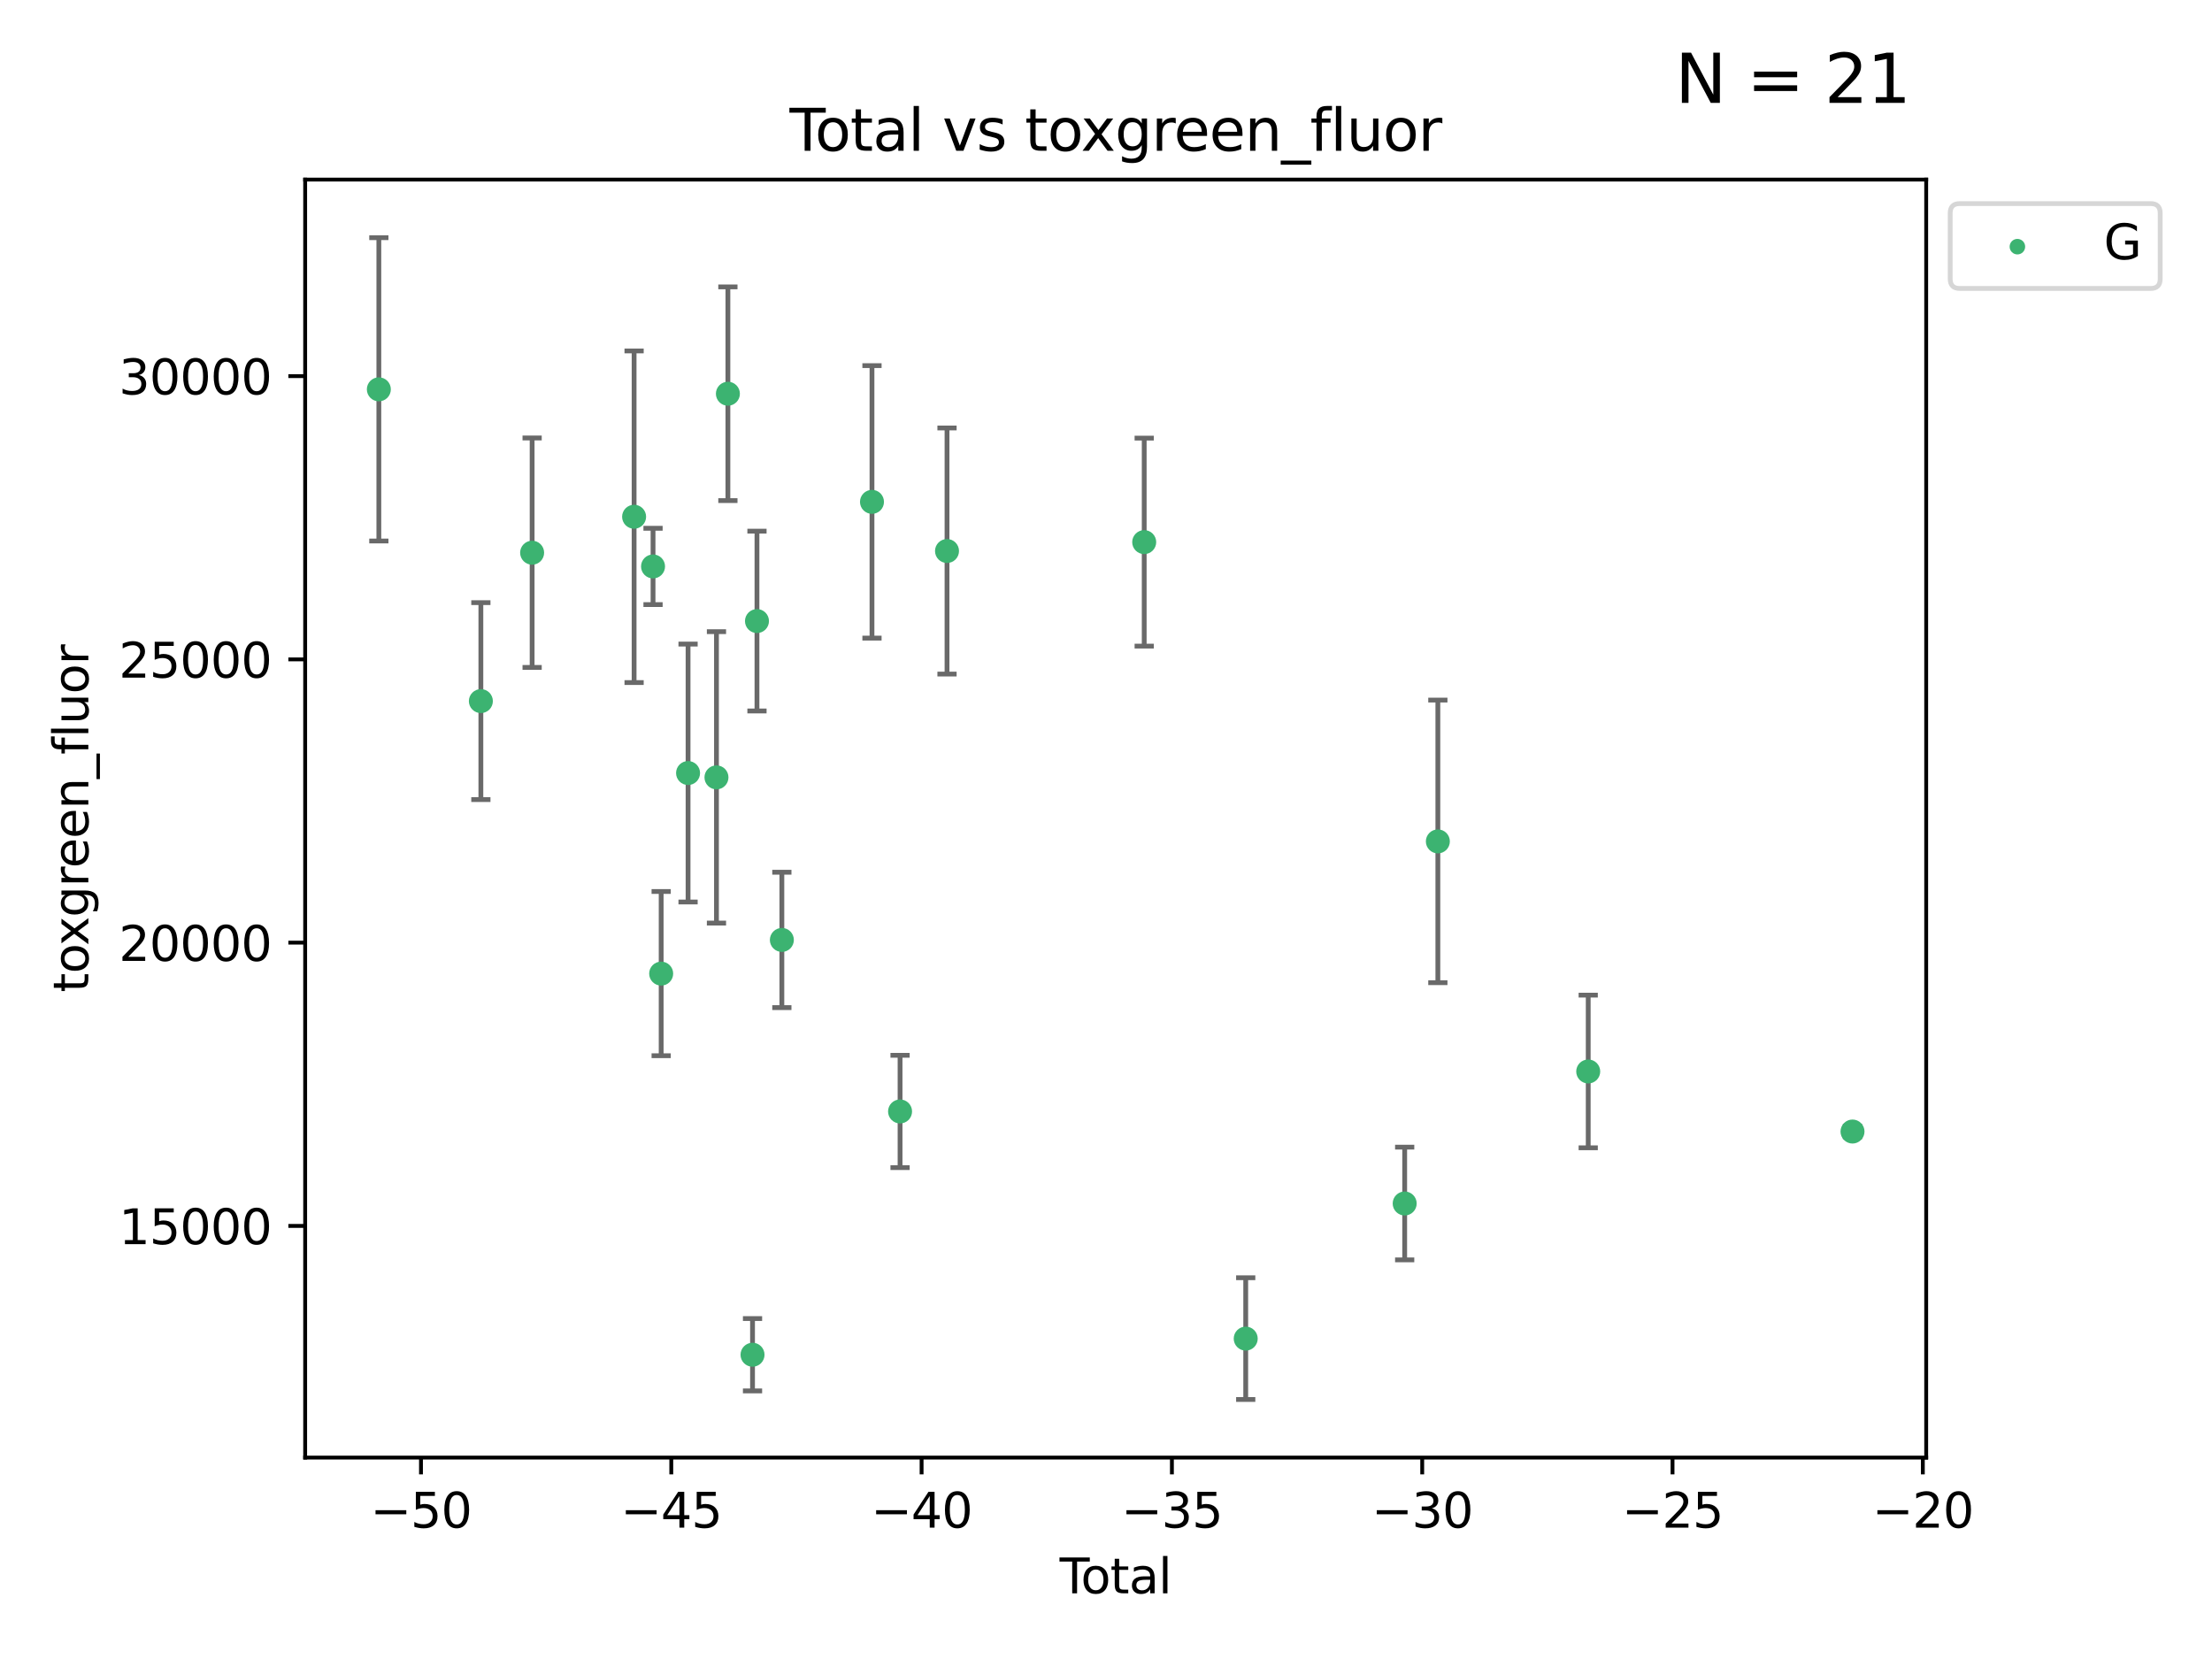 <?xml version="1.0" encoding="utf-8" standalone="no"?>
<!DOCTYPE svg PUBLIC "-//W3C//DTD SVG 1.1//EN"
  "http://www.w3.org/Graphics/SVG/1.1/DTD/svg11.dtd">
<svg xmlns:xlink="http://www.w3.org/1999/xlink" width="460.8pt" height="345.6pt" viewBox="0 0 460.8 345.6" xmlns="http://www.w3.org/2000/svg" version="1.1">
 <defs>
  <style type="text/css">*{stroke-linejoin: round; stroke-linecap: butt}</style>
 </defs>
 <g id="figure_1">
  <g id="patch_1">
   <path d="M 0 345.6 
L 460.8 345.6 
L 460.8 0 
L 0 0 
z
" style="fill: #ffffff"/>
  </g>
  <g id="axes_1">
   <g id="patch_2">
    <path d="M 63.571 303.64 
L 401.26 303.64 
L 401.26 37.411 
L 63.571 37.411 
z
" style="fill: #ffffff"/>
   </g>
   <g id="PathCollection_1">
    <defs>
     <path id="m9f4f4447c6" d="M 0 1.118 
C 0.297 1.118 0.581 1 0.791 0.791 
C 1 0.581 1.118 0.297 1.118 0 
C 1.118 -0.297 1 -0.581 0.791 -0.791 
C 0.581 -1 0.297 -1.118 0 -1.118 
C -0.297 -1.118 -0.581 -1 -0.791 -0.791 
C -1 -0.581 -1.118 -0.297 -1.118 0 
C -1.118 0.297 -1 0.581 -0.791 0.791 
C -0.581 1 -0.297 1.118 0 1.118 
z
" style="stroke: #3cb371"/>
    </defs>
    <g clip-path="url(#pcb852056dd)">
     <use xlink:href="#m9f4f4447c6" x="78.921" y="81.106" style="fill: #3cb371; stroke: #3cb371"/>
     <use xlink:href="#m9f4f4447c6" x="100.174" y="146.052" style="fill: #3cb371; stroke: #3cb371"/>
     <use xlink:href="#m9f4f4447c6" x="110.851" y="115.14" style="fill: #3cb371; stroke: #3cb371"/>
     <use xlink:href="#m9f4f4447c6" x="132.095" y="107.648" style="fill: #3cb371; stroke: #3cb371"/>
     <use xlink:href="#m9f4f4447c6" x="136.04" y="117.999" style="fill: #3cb371; stroke: #3cb371"/>
     <use xlink:href="#m9f4f4447c6" x="137.734" y="202.82" style="fill: #3cb371; stroke: #3cb371"/>
     <use xlink:href="#m9f4f4447c6" x="143.336" y="161.038" style="fill: #3cb371; stroke: #3cb371"/>
     <use xlink:href="#m9f4f4447c6" x="149.253" y="161.942" style="fill: #3cb371; stroke: #3cb371"/>
     <use xlink:href="#m9f4f4447c6" x="151.634" y="82.021" style="fill: #3cb371; stroke: #3cb371"/>
     <use xlink:href="#m9f4f4447c6" x="156.765" y="282.217" style="fill: #3cb371; stroke: #3cb371"/>
     <use xlink:href="#m9f4f4447c6" x="157.691" y="129.38" style="fill: #3cb371; stroke: #3cb371"/>
     <use xlink:href="#m9f4f4447c6" x="162.876" y="195.804" style="fill: #3cb371; stroke: #3cb371"/>
     <use xlink:href="#m9f4f4447c6" x="181.65" y="104.546" style="fill: #3cb371; stroke: #3cb371"/>
     <use xlink:href="#m9f4f4447c6" x="187.499" y="231.536" style="fill: #3cb371; stroke: #3cb371"/>
     <use xlink:href="#m9f4f4447c6" x="197.28" y="114.785" style="fill: #3cb371; stroke: #3cb371"/>
     <use xlink:href="#m9f4f4447c6" x="238.359" y="112.932" style="fill: #3cb371; stroke: #3cb371"/>
     <use xlink:href="#m9f4f4447c6" x="259.506" y="278.858" style="fill: #3cb371; stroke: #3cb371"/>
     <use xlink:href="#m9f4f4447c6" x="292.621" y="250.709" style="fill: #3cb371; stroke: #3cb371"/>
     <use xlink:href="#m9f4f4447c6" x="299.532" y="175.279" style="fill: #3cb371; stroke: #3cb371"/>
     <use xlink:href="#m9f4f4447c6" x="330.855" y="223.207" style="fill: #3cb371; stroke: #3cb371"/>
     <use xlink:href="#m9f4f4447c6" x="385.911" y="235.72" style="fill: #3cb371; stroke: #3cb371"/>
    </g>
   </g>
   <g id="matplotlib.axis_1">
    <g id="xtick_1">
     <g id="line2d_1">
      <defs>
       <path id="mb0f392971f" d="M 0 0 
L 0 3.5 
" style="stroke: #000000; stroke-width: 0.8"/>
      </defs>
      <g>
       <use xlink:href="#mb0f392971f" x="87.698" y="303.64" style="stroke: #000000; stroke-width: 0.8"/>
      </g>
     </g>
     <g id="text_1">
      <!-- −50 -->
      <g transform="translate(77.145 318.238)scale(0.1 -0.1)">
       <defs>
        <path id="DejaVuSans-2212" d="M 678 2272 
L 4684 2272 
L 4684 1741 
L 678 1741 
L 678 2272 
z
" transform="scale(0.016)"/>
        <path id="DejaVuSans-35" d="M 691 4666 
L 3169 4666 
L 3169 4134 
L 1269 4134 
L 1269 2991 
Q 1406 3038 1543 3061 
Q 1681 3084 1819 3084 
Q 2600 3084 3056 2656 
Q 3513 2228 3513 1497 
Q 3513 744 3044 326 
Q 2575 -91 1722 -91 
Q 1428 -91 1123 -41 
Q 819 9 494 109 
L 494 744 
Q 775 591 1075 516 
Q 1375 441 1709 441 
Q 2250 441 2565 725 
Q 2881 1009 2881 1497 
Q 2881 1984 2565 2268 
Q 2250 2553 1709 2553 
Q 1456 2553 1204 2497 
Q 953 2441 691 2322 
L 691 4666 
z
" transform="scale(0.016)"/>
        <path id="DejaVuSans-30" d="M 2034 4250 
Q 1547 4250 1301 3770 
Q 1056 3291 1056 2328 
Q 1056 1369 1301 889 
Q 1547 409 2034 409 
Q 2525 409 2770 889 
Q 3016 1369 3016 2328 
Q 3016 3291 2770 3770 
Q 2525 4250 2034 4250 
z
M 2034 4750 
Q 2819 4750 3233 4129 
Q 3647 3509 3647 2328 
Q 3647 1150 3233 529 
Q 2819 -91 2034 -91 
Q 1250 -91 836 529 
Q 422 1150 422 2328 
Q 422 3509 836 4129 
Q 1250 4750 2034 4750 
z
" transform="scale(0.016)"/>
       </defs>
       <use xlink:href="#DejaVuSans-2212"/>
       <use xlink:href="#DejaVuSans-35" x="83.789"/>
       <use xlink:href="#DejaVuSans-30" x="147.412"/>
      </g>
     </g>
    </g>
    <g id="xtick_2">
     <g id="line2d_2">
      <g>
       <use xlink:href="#mb0f392971f" x="139.841" y="303.64" style="stroke: #000000; stroke-width: 0.8"/>
      </g>
     </g>
     <g id="text_2">
      <!-- −45 -->
      <g transform="translate(129.289 318.238)scale(0.1 -0.1)">
       <defs>
        <path id="DejaVuSans-34" d="M 2419 4116 
L 825 1625 
L 2419 1625 
L 2419 4116 
z
M 2253 4666 
L 3047 4666 
L 3047 1625 
L 3713 1625 
L 3713 1100 
L 3047 1100 
L 3047 0 
L 2419 0 
L 2419 1100 
L 313 1100 
L 313 1709 
L 2253 4666 
z
" transform="scale(0.016)"/>
       </defs>
       <use xlink:href="#DejaVuSans-2212"/>
       <use xlink:href="#DejaVuSans-34" x="83.789"/>
       <use xlink:href="#DejaVuSans-35" x="147.412"/>
      </g>
     </g>
    </g>
    <g id="xtick_3">
     <g id="line2d_3">
      <g>
       <use xlink:href="#mb0f392971f" x="191.985" y="303.64" style="stroke: #000000; stroke-width: 0.8"/>
      </g>
     </g>
     <g id="text_3">
      <!-- −40 -->
      <g transform="translate(181.433 318.238)scale(0.1 -0.1)">
       <use xlink:href="#DejaVuSans-2212"/>
       <use xlink:href="#DejaVuSans-34" x="83.789"/>
       <use xlink:href="#DejaVuSans-30" x="147.412"/>
      </g>
     </g>
    </g>
    <g id="xtick_4">
     <g id="line2d_4">
      <g>
       <use xlink:href="#mb0f392971f" x="244.129" y="303.64" style="stroke: #000000; stroke-width: 0.8"/>
      </g>
     </g>
     <g id="text_4">
      <!-- −35 -->
      <g transform="translate(233.577 318.238)scale(0.1 -0.1)">
       <defs>
        <path id="DejaVuSans-33" d="M 2597 2516 
Q 3050 2419 3304 2112 
Q 3559 1806 3559 1356 
Q 3559 666 3084 287 
Q 2609 -91 1734 -91 
Q 1441 -91 1130 -33 
Q 819 25 488 141 
L 488 750 
Q 750 597 1062 519 
Q 1375 441 1716 441 
Q 2309 441 2620 675 
Q 2931 909 2931 1356 
Q 2931 1769 2642 2001 
Q 2353 2234 1838 2234 
L 1294 2234 
L 1294 2753 
L 1863 2753 
Q 2328 2753 2575 2939 
Q 2822 3125 2822 3475 
Q 2822 3834 2567 4026 
Q 2313 4219 1838 4219 
Q 1578 4219 1281 4162 
Q 984 4106 628 3988 
L 628 4550 
Q 988 4650 1302 4700 
Q 1616 4750 1894 4750 
Q 2613 4750 3031 4423 
Q 3450 4097 3450 3541 
Q 3450 3153 3228 2886 
Q 3006 2619 2597 2516 
z
" transform="scale(0.016)"/>
       </defs>
       <use xlink:href="#DejaVuSans-2212"/>
       <use xlink:href="#DejaVuSans-33" x="83.789"/>
       <use xlink:href="#DejaVuSans-35" x="147.412"/>
      </g>
     </g>
    </g>
    <g id="xtick_5">
     <g id="line2d_5">
      <g>
       <use xlink:href="#mb0f392971f" x="296.273" y="303.64" style="stroke: #000000; stroke-width: 0.8"/>
      </g>
     </g>
     <g id="text_5">
      <!-- −30 -->
      <g transform="translate(285.721 318.238)scale(0.1 -0.1)">
       <use xlink:href="#DejaVuSans-2212"/>
       <use xlink:href="#DejaVuSans-33" x="83.789"/>
       <use xlink:href="#DejaVuSans-30" x="147.412"/>
      </g>
     </g>
    </g>
    <g id="xtick_6">
     <g id="line2d_6">
      <g>
       <use xlink:href="#mb0f392971f" x="348.417" y="303.64" style="stroke: #000000; stroke-width: 0.8"/>
      </g>
     </g>
     <g id="text_6">
      <!-- −25 -->
      <g transform="translate(337.865 318.238)scale(0.1 -0.1)">
       <defs>
        <path id="DejaVuSans-32" d="M 1228 531 
L 3431 531 
L 3431 0 
L 469 0 
L 469 531 
Q 828 903 1448 1529 
Q 2069 2156 2228 2338 
Q 2531 2678 2651 2914 
Q 2772 3150 2772 3378 
Q 2772 3750 2511 3984 
Q 2250 4219 1831 4219 
Q 1534 4219 1204 4116 
Q 875 4013 500 3803 
L 500 4441 
Q 881 4594 1212 4672 
Q 1544 4750 1819 4750 
Q 2544 4750 2975 4387 
Q 3406 4025 3406 3419 
Q 3406 3131 3298 2873 
Q 3191 2616 2906 2266 
Q 2828 2175 2409 1742 
Q 1991 1309 1228 531 
z
" transform="scale(0.016)"/>
       </defs>
       <use xlink:href="#DejaVuSans-2212"/>
       <use xlink:href="#DejaVuSans-32" x="83.789"/>
       <use xlink:href="#DejaVuSans-35" x="147.412"/>
      </g>
     </g>
    </g>
    <g id="xtick_7">
     <g id="line2d_7">
      <g>
       <use xlink:href="#mb0f392971f" x="400.561" y="303.64" style="stroke: #000000; stroke-width: 0.8"/>
      </g>
     </g>
     <g id="text_7">
      <!-- −20 -->
      <g transform="translate(390.009 318.238)scale(0.1 -0.1)">
       <use xlink:href="#DejaVuSans-2212"/>
       <use xlink:href="#DejaVuSans-32" x="83.789"/>
       <use xlink:href="#DejaVuSans-30" x="147.412"/>
      </g>
     </g>
    </g>
    <g id="text_8">
     <!-- Total -->
     <g transform="translate(220.739 331.917)scale(0.1 -0.1)">
      <defs>
       <path id="DejaVuSans-54" d="M -19 4666 
L 3928 4666 
L 3928 4134 
L 2272 4134 
L 2272 0 
L 1638 0 
L 1638 4134 
L -19 4134 
L -19 4666 
z
" transform="scale(0.016)"/>
       <path id="DejaVuSans-6f" d="M 1959 3097 
Q 1497 3097 1228 2736 
Q 959 2375 959 1747 
Q 959 1119 1226 758 
Q 1494 397 1959 397 
Q 2419 397 2687 759 
Q 2956 1122 2956 1747 
Q 2956 2369 2687 2733 
Q 2419 3097 1959 3097 
z
M 1959 3584 
Q 2709 3584 3137 3096 
Q 3566 2609 3566 1747 
Q 3566 888 3137 398 
Q 2709 -91 1959 -91 
Q 1206 -91 779 398 
Q 353 888 353 1747 
Q 353 2609 779 3096 
Q 1206 3584 1959 3584 
z
" transform="scale(0.016)"/>
       <path id="DejaVuSans-74" d="M 1172 4494 
L 1172 3500 
L 2356 3500 
L 2356 3053 
L 1172 3053 
L 1172 1153 
Q 1172 725 1289 603 
Q 1406 481 1766 481 
L 2356 481 
L 2356 0 
L 1766 0 
Q 1100 0 847 248 
Q 594 497 594 1153 
L 594 3053 
L 172 3053 
L 172 3500 
L 594 3500 
L 594 4494 
L 1172 4494 
z
" transform="scale(0.016)"/>
       <path id="DejaVuSans-61" d="M 2194 1759 
Q 1497 1759 1228 1600 
Q 959 1441 959 1056 
Q 959 750 1161 570 
Q 1363 391 1709 391 
Q 2188 391 2477 730 
Q 2766 1069 2766 1631 
L 2766 1759 
L 2194 1759 
z
M 3341 1997 
L 3341 0 
L 2766 0 
L 2766 531 
Q 2569 213 2275 61 
Q 1981 -91 1556 -91 
Q 1019 -91 701 211 
Q 384 513 384 1019 
Q 384 1609 779 1909 
Q 1175 2209 1959 2209 
L 2766 2209 
L 2766 2266 
Q 2766 2663 2505 2880 
Q 2244 3097 1772 3097 
Q 1472 3097 1187 3025 
Q 903 2953 641 2809 
L 641 3341 
Q 956 3463 1253 3523 
Q 1550 3584 1831 3584 
Q 2591 3584 2966 3190 
Q 3341 2797 3341 1997 
z
" transform="scale(0.016)"/>
       <path id="DejaVuSans-6c" d="M 603 4863 
L 1178 4863 
L 1178 0 
L 603 0 
L 603 4863 
z
" transform="scale(0.016)"/>
      </defs>
      <use xlink:href="#DejaVuSans-54"/>
      <use xlink:href="#DejaVuSans-6f" x="44.084"/>
      <use xlink:href="#DejaVuSans-74" x="105.266"/>
      <use xlink:href="#DejaVuSans-61" x="144.475"/>
      <use xlink:href="#DejaVuSans-6c" x="205.754"/>
     </g>
    </g>
   </g>
   <g id="matplotlib.axis_2">
    <g id="ytick_1">
     <g id="line2d_8">
      <defs>
       <path id="m8dcfa1c6fc" d="M 0 0 
L -3.5 0 
" style="stroke: #000000; stroke-width: 0.8"/>
      </defs>
      <g>
       <use xlink:href="#m8dcfa1c6fc" x="63.571" y="255.381" style="stroke: #000000; stroke-width: 0.8"/>
      </g>
     </g>
     <g id="text_9">
      <!-- 15000 -->
      <g transform="translate(24.759 259.18)scale(0.1 -0.1)">
       <defs>
        <path id="DejaVuSans-31" d="M 794 531 
L 1825 531 
L 1825 4091 
L 703 3866 
L 703 4441 
L 1819 4666 
L 2450 4666 
L 2450 531 
L 3481 531 
L 3481 0 
L 794 0 
L 794 531 
z
" transform="scale(0.016)"/>
       </defs>
       <use xlink:href="#DejaVuSans-31"/>
       <use xlink:href="#DejaVuSans-35" x="63.623"/>
       <use xlink:href="#DejaVuSans-30" x="127.246"/>
       <use xlink:href="#DejaVuSans-30" x="190.869"/>
       <use xlink:href="#DejaVuSans-30" x="254.492"/>
      </g>
     </g>
    </g>
    <g id="ytick_2">
     <g id="line2d_9">
      <g>
       <use xlink:href="#m8dcfa1c6fc" x="63.571" y="196.372" style="stroke: #000000; stroke-width: 0.8"/>
      </g>
     </g>
     <g id="text_10">
      <!-- 20000 -->
      <g transform="translate(24.759 200.171)scale(0.1 -0.1)">
       <use xlink:href="#DejaVuSans-32"/>
       <use xlink:href="#DejaVuSans-30" x="63.623"/>
       <use xlink:href="#DejaVuSans-30" x="127.246"/>
       <use xlink:href="#DejaVuSans-30" x="190.869"/>
       <use xlink:href="#DejaVuSans-30" x="254.492"/>
      </g>
     </g>
    </g>
    <g id="ytick_3">
     <g id="line2d_10">
      <g>
       <use xlink:href="#m8dcfa1c6fc" x="63.571" y="137.363" style="stroke: #000000; stroke-width: 0.8"/>
      </g>
     </g>
     <g id="text_11">
      <!-- 25000 -->
      <g transform="translate(24.759 141.163)scale(0.1 -0.1)">
       <use xlink:href="#DejaVuSans-32"/>
       <use xlink:href="#DejaVuSans-35" x="63.623"/>
       <use xlink:href="#DejaVuSans-30" x="127.246"/>
       <use xlink:href="#DejaVuSans-30" x="190.869"/>
       <use xlink:href="#DejaVuSans-30" x="254.492"/>
      </g>
     </g>
    </g>
    <g id="ytick_4">
     <g id="line2d_11">
      <g>
       <use xlink:href="#m8dcfa1c6fc" x="63.571" y="78.355" style="stroke: #000000; stroke-width: 0.8"/>
      </g>
     </g>
     <g id="text_12">
      <!-- 30000 -->
      <g transform="translate(24.759 82.154)scale(0.1 -0.1)">
       <use xlink:href="#DejaVuSans-33"/>
       <use xlink:href="#DejaVuSans-30" x="63.623"/>
       <use xlink:href="#DejaVuSans-30" x="127.246"/>
       <use xlink:href="#DejaVuSans-30" x="190.869"/>
       <use xlink:href="#DejaVuSans-30" x="254.492"/>
      </g>
     </g>
    </g>
    <g id="text_13">
     <!-- toxgreen_fluor -->
     <g transform="translate(18.401 206.72)rotate(-90)scale(0.1 -0.1)">
      <defs>
       <path id="DejaVuSans-78" d="M 3513 3500 
L 2247 1797 
L 3578 0 
L 2900 0 
L 1881 1375 
L 863 0 
L 184 0 
L 1544 1831 
L 300 3500 
L 978 3500 
L 1906 2253 
L 2834 3500 
L 3513 3500 
z
" transform="scale(0.016)"/>
       <path id="DejaVuSans-67" d="M 2906 1791 
Q 2906 2416 2648 2759 
Q 2391 3103 1925 3103 
Q 1463 3103 1205 2759 
Q 947 2416 947 1791 
Q 947 1169 1205 825 
Q 1463 481 1925 481 
Q 2391 481 2648 825 
Q 2906 1169 2906 1791 
z
M 3481 434 
Q 3481 -459 3084 -895 
Q 2688 -1331 1869 -1331 
Q 1566 -1331 1297 -1286 
Q 1028 -1241 775 -1147 
L 775 -588 
Q 1028 -725 1275 -790 
Q 1522 -856 1778 -856 
Q 2344 -856 2625 -561 
Q 2906 -266 2906 331 
L 2906 616 
Q 2728 306 2450 153 
Q 2172 0 1784 0 
Q 1141 0 747 490 
Q 353 981 353 1791 
Q 353 2603 747 3093 
Q 1141 3584 1784 3584 
Q 2172 3584 2450 3431 
Q 2728 3278 2906 2969 
L 2906 3500 
L 3481 3500 
L 3481 434 
z
" transform="scale(0.016)"/>
       <path id="DejaVuSans-72" d="M 2631 2963 
Q 2534 3019 2420 3045 
Q 2306 3072 2169 3072 
Q 1681 3072 1420 2755 
Q 1159 2438 1159 1844 
L 1159 0 
L 581 0 
L 581 3500 
L 1159 3500 
L 1159 2956 
Q 1341 3275 1631 3429 
Q 1922 3584 2338 3584 
Q 2397 3584 2469 3576 
Q 2541 3569 2628 3553 
L 2631 2963 
z
" transform="scale(0.016)"/>
       <path id="DejaVuSans-65" d="M 3597 1894 
L 3597 1613 
L 953 1613 
Q 991 1019 1311 708 
Q 1631 397 2203 397 
Q 2534 397 2845 478 
Q 3156 559 3463 722 
L 3463 178 
Q 3153 47 2828 -22 
Q 2503 -91 2169 -91 
Q 1331 -91 842 396 
Q 353 884 353 1716 
Q 353 2575 817 3079 
Q 1281 3584 2069 3584 
Q 2775 3584 3186 3129 
Q 3597 2675 3597 1894 
z
M 3022 2063 
Q 3016 2534 2758 2815 
Q 2500 3097 2075 3097 
Q 1594 3097 1305 2825 
Q 1016 2553 972 2059 
L 3022 2063 
z
" transform="scale(0.016)"/>
       <path id="DejaVuSans-6e" d="M 3513 2113 
L 3513 0 
L 2938 0 
L 2938 2094 
Q 2938 2591 2744 2837 
Q 2550 3084 2163 3084 
Q 1697 3084 1428 2787 
Q 1159 2491 1159 1978 
L 1159 0 
L 581 0 
L 581 3500 
L 1159 3500 
L 1159 2956 
Q 1366 3272 1645 3428 
Q 1925 3584 2291 3584 
Q 2894 3584 3203 3211 
Q 3513 2838 3513 2113 
z
" transform="scale(0.016)"/>
       <path id="DejaVuSans-5f" d="M 3263 -1063 
L 3263 -1509 
L -63 -1509 
L -63 -1063 
L 3263 -1063 
z
" transform="scale(0.016)"/>
       <path id="DejaVuSans-66" d="M 2375 4863 
L 2375 4384 
L 1825 4384 
Q 1516 4384 1395 4259 
Q 1275 4134 1275 3809 
L 1275 3500 
L 2222 3500 
L 2222 3053 
L 1275 3053 
L 1275 0 
L 697 0 
L 697 3053 
L 147 3053 
L 147 3500 
L 697 3500 
L 697 3744 
Q 697 4328 969 4595 
Q 1241 4863 1831 4863 
L 2375 4863 
z
" transform="scale(0.016)"/>
       <path id="DejaVuSans-75" d="M 544 1381 
L 544 3500 
L 1119 3500 
L 1119 1403 
Q 1119 906 1312 657 
Q 1506 409 1894 409 
Q 2359 409 2629 706 
Q 2900 1003 2900 1516 
L 2900 3500 
L 3475 3500 
L 3475 0 
L 2900 0 
L 2900 538 
Q 2691 219 2414 64 
Q 2138 -91 1772 -91 
Q 1169 -91 856 284 
Q 544 659 544 1381 
z
M 1991 3584 
L 1991 3584 
z
" transform="scale(0.016)"/>
      </defs>
      <use xlink:href="#DejaVuSans-74"/>
      <use xlink:href="#DejaVuSans-6f" x="39.209"/>
      <use xlink:href="#DejaVuSans-78" x="97.266"/>
      <use xlink:href="#DejaVuSans-67" x="156.445"/>
      <use xlink:href="#DejaVuSans-72" x="219.922"/>
      <use xlink:href="#DejaVuSans-65" x="258.785"/>
      <use xlink:href="#DejaVuSans-65" x="320.309"/>
      <use xlink:href="#DejaVuSans-6e" x="381.832"/>
      <use xlink:href="#DejaVuSans-5f" x="445.211"/>
      <use xlink:href="#DejaVuSans-66" x="495.211"/>
      <use xlink:href="#DejaVuSans-6c" x="530.416"/>
      <use xlink:href="#DejaVuSans-75" x="558.199"/>
      <use xlink:href="#DejaVuSans-6f" x="621.578"/>
      <use xlink:href="#DejaVuSans-72" x="682.76"/>
     </g>
    </g>
   </g>
   <g id="LineCollection_1">
    <path d="M 78.921 112.699 
L 78.921 49.513 
" clip-path="url(#pcb852056dd)" style="fill: none; stroke: #696969"/>
    <path d="M 100.174 166.563 
L 100.174 125.541 
" clip-path="url(#pcb852056dd)" style="fill: none; stroke: #696969"/>
    <path d="M 110.851 139.041 
L 110.851 91.239 
" clip-path="url(#pcb852056dd)" style="fill: none; stroke: #696969"/>
    <path d="M 132.095 142.192 
L 132.095 73.105 
" clip-path="url(#pcb852056dd)" style="fill: none; stroke: #696969"/>
    <path d="M 136.04 125.945 
L 136.04 110.053 
" clip-path="url(#pcb852056dd)" style="fill: none; stroke: #696969"/>
    <path d="M 137.734 219.927 
L 137.734 185.713 
" clip-path="url(#pcb852056dd)" style="fill: none; stroke: #696969"/>
    <path d="M 143.336 187.901 
L 143.336 134.174 
" clip-path="url(#pcb852056dd)" style="fill: none; stroke: #696969"/>
    <path d="M 149.253 192.297 
L 149.253 131.587 
" clip-path="url(#pcb852056dd)" style="fill: none; stroke: #696969"/>
    <path d="M 151.634 104.279 
L 151.634 59.763 
" clip-path="url(#pcb852056dd)" style="fill: none; stroke: #696969"/>
    <path d="M 156.765 289.752 
L 156.765 274.682 
" clip-path="url(#pcb852056dd)" style="fill: none; stroke: #696969"/>
    <path d="M 157.691 148.109 
L 157.691 110.651 
" clip-path="url(#pcb852056dd)" style="fill: none; stroke: #696969"/>
    <path d="M 162.876 209.905 
L 162.876 181.704 
" clip-path="url(#pcb852056dd)" style="fill: none; stroke: #696969"/>
    <path d="M 181.65 132.93 
L 181.65 76.163 
" clip-path="url(#pcb852056dd)" style="fill: none; stroke: #696969"/>
    <path d="M 187.499 243.233 
L 187.499 219.838 
" clip-path="url(#pcb852056dd)" style="fill: none; stroke: #696969"/>
    <path d="M 197.28 140.418 
L 197.28 89.152 
" clip-path="url(#pcb852056dd)" style="fill: none; stroke: #696969"/>
    <path d="M 238.359 134.6 
L 238.359 91.265 
" clip-path="url(#pcb852056dd)" style="fill: none; stroke: #696969"/>
    <path d="M 259.506 291.539 
L 259.506 266.178 
" clip-path="url(#pcb852056dd)" style="fill: none; stroke: #696969"/>
    <path d="M 292.621 262.45 
L 292.621 238.968 
" clip-path="url(#pcb852056dd)" style="fill: none; stroke: #696969"/>
    <path d="M 299.532 204.715 
L 299.532 145.843 
" clip-path="url(#pcb852056dd)" style="fill: none; stroke: #696969"/>
    <path d="M 330.855 239.106 
L 330.855 207.308 
" clip-path="url(#pcb852056dd)" style="fill: none; stroke: #696969"/>
    <path d="M 385.911 236.82 
L 385.911 234.62 
" clip-path="url(#pcb852056dd)" style="fill: none; stroke: #696969"/>
   </g>
   <g id="line2d_12">
    <defs>
     <path id="mc1b1ffe7ef" d="M 2 0 
L -2 -0 
" style="stroke: #696969"/>
    </defs>
    <g clip-path="url(#pcb852056dd)">
     <use xlink:href="#mc1b1ffe7ef" x="78.921" y="112.699" style="fill: #696969; stroke: #696969"/>
     <use xlink:href="#mc1b1ffe7ef" x="100.174" y="166.563" style="fill: #696969; stroke: #696969"/>
     <use xlink:href="#mc1b1ffe7ef" x="110.851" y="139.041" style="fill: #696969; stroke: #696969"/>
     <use xlink:href="#mc1b1ffe7ef" x="132.095" y="142.192" style="fill: #696969; stroke: #696969"/>
     <use xlink:href="#mc1b1ffe7ef" x="136.04" y="125.945" style="fill: #696969; stroke: #696969"/>
     <use xlink:href="#mc1b1ffe7ef" x="137.734" y="219.927" style="fill: #696969; stroke: #696969"/>
     <use xlink:href="#mc1b1ffe7ef" x="143.336" y="187.901" style="fill: #696969; stroke: #696969"/>
     <use xlink:href="#mc1b1ffe7ef" x="149.253" y="192.297" style="fill: #696969; stroke: #696969"/>
     <use xlink:href="#mc1b1ffe7ef" x="151.634" y="104.279" style="fill: #696969; stroke: #696969"/>
     <use xlink:href="#mc1b1ffe7ef" x="156.765" y="289.752" style="fill: #696969; stroke: #696969"/>
     <use xlink:href="#mc1b1ffe7ef" x="157.691" y="148.109" style="fill: #696969; stroke: #696969"/>
     <use xlink:href="#mc1b1ffe7ef" x="162.876" y="209.905" style="fill: #696969; stroke: #696969"/>
     <use xlink:href="#mc1b1ffe7ef" x="181.65" y="132.93" style="fill: #696969; stroke: #696969"/>
     <use xlink:href="#mc1b1ffe7ef" x="187.499" y="243.233" style="fill: #696969; stroke: #696969"/>
     <use xlink:href="#mc1b1ffe7ef" x="197.28" y="140.418" style="fill: #696969; stroke: #696969"/>
     <use xlink:href="#mc1b1ffe7ef" x="238.359" y="134.6" style="fill: #696969; stroke: #696969"/>
     <use xlink:href="#mc1b1ffe7ef" x="259.506" y="291.539" style="fill: #696969; stroke: #696969"/>
     <use xlink:href="#mc1b1ffe7ef" x="292.621" y="262.45" style="fill: #696969; stroke: #696969"/>
     <use xlink:href="#mc1b1ffe7ef" x="299.532" y="204.715" style="fill: #696969; stroke: #696969"/>
     <use xlink:href="#mc1b1ffe7ef" x="330.855" y="239.106" style="fill: #696969; stroke: #696969"/>
     <use xlink:href="#mc1b1ffe7ef" x="385.911" y="236.82" style="fill: #696969; stroke: #696969"/>
    </g>
   </g>
   <g id="line2d_13">
    <g clip-path="url(#pcb852056dd)">
     <use xlink:href="#mc1b1ffe7ef" x="78.921" y="49.513" style="fill: #696969; stroke: #696969"/>
     <use xlink:href="#mc1b1ffe7ef" x="100.174" y="125.541" style="fill: #696969; stroke: #696969"/>
     <use xlink:href="#mc1b1ffe7ef" x="110.851" y="91.239" style="fill: #696969; stroke: #696969"/>
     <use xlink:href="#mc1b1ffe7ef" x="132.095" y="73.105" style="fill: #696969; stroke: #696969"/>
     <use xlink:href="#mc1b1ffe7ef" x="136.04" y="110.053" style="fill: #696969; stroke: #696969"/>
     <use xlink:href="#mc1b1ffe7ef" x="137.734" y="185.713" style="fill: #696969; stroke: #696969"/>
     <use xlink:href="#mc1b1ffe7ef" x="143.336" y="134.174" style="fill: #696969; stroke: #696969"/>
     <use xlink:href="#mc1b1ffe7ef" x="149.253" y="131.587" style="fill: #696969; stroke: #696969"/>
     <use xlink:href="#mc1b1ffe7ef" x="151.634" y="59.763" style="fill: #696969; stroke: #696969"/>
     <use xlink:href="#mc1b1ffe7ef" x="156.765" y="274.682" style="fill: #696969; stroke: #696969"/>
     <use xlink:href="#mc1b1ffe7ef" x="157.691" y="110.651" style="fill: #696969; stroke: #696969"/>
     <use xlink:href="#mc1b1ffe7ef" x="162.876" y="181.704" style="fill: #696969; stroke: #696969"/>
     <use xlink:href="#mc1b1ffe7ef" x="181.65" y="76.163" style="fill: #696969; stroke: #696969"/>
     <use xlink:href="#mc1b1ffe7ef" x="187.499" y="219.838" style="fill: #696969; stroke: #696969"/>
     <use xlink:href="#mc1b1ffe7ef" x="197.28" y="89.152" style="fill: #696969; stroke: #696969"/>
     <use xlink:href="#mc1b1ffe7ef" x="238.359" y="91.265" style="fill: #696969; stroke: #696969"/>
     <use xlink:href="#mc1b1ffe7ef" x="259.506" y="266.178" style="fill: #696969; stroke: #696969"/>
     <use xlink:href="#mc1b1ffe7ef" x="292.621" y="238.968" style="fill: #696969; stroke: #696969"/>
     <use xlink:href="#mc1b1ffe7ef" x="299.532" y="145.843" style="fill: #696969; stroke: #696969"/>
     <use xlink:href="#mc1b1ffe7ef" x="330.855" y="207.308" style="fill: #696969; stroke: #696969"/>
     <use xlink:href="#mc1b1ffe7ef" x="385.911" y="234.62" style="fill: #696969; stroke: #696969"/>
    </g>
   </g>
   <g id="line2d_14">
    <defs>
     <path id="mbfe3a46cf9" d="M 0 2 
C 0.53 2 1.039 1.789 1.414 1.414 
C 1.789 1.039 2 0.53 2 0 
C 2 -0.53 1.789 -1.039 1.414 -1.414 
C 1.039 -1.789 0.53 -2 0 -2 
C -0.53 -2 -1.039 -1.789 -1.414 -1.414 
C -1.789 -1.039 -2 -0.53 -2 0 
C -2 0.53 -1.789 1.039 -1.414 1.414 
C -1.039 1.789 -0.53 2 0 2 
z
" style="stroke: #3cb371"/>
    </defs>
    <g clip-path="url(#pcb852056dd)">
     <use xlink:href="#mbfe3a46cf9" x="78.921" y="81.106" style="fill: #3cb371; stroke: #3cb371"/>
     <use xlink:href="#mbfe3a46cf9" x="100.174" y="146.052" style="fill: #3cb371; stroke: #3cb371"/>
     <use xlink:href="#mbfe3a46cf9" x="110.851" y="115.14" style="fill: #3cb371; stroke: #3cb371"/>
     <use xlink:href="#mbfe3a46cf9" x="132.095" y="107.648" style="fill: #3cb371; stroke: #3cb371"/>
     <use xlink:href="#mbfe3a46cf9" x="136.04" y="117.999" style="fill: #3cb371; stroke: #3cb371"/>
     <use xlink:href="#mbfe3a46cf9" x="137.734" y="202.82" style="fill: #3cb371; stroke: #3cb371"/>
     <use xlink:href="#mbfe3a46cf9" x="143.336" y="161.038" style="fill: #3cb371; stroke: #3cb371"/>
     <use xlink:href="#mbfe3a46cf9" x="149.253" y="161.942" style="fill: #3cb371; stroke: #3cb371"/>
     <use xlink:href="#mbfe3a46cf9" x="151.634" y="82.021" style="fill: #3cb371; stroke: #3cb371"/>
     <use xlink:href="#mbfe3a46cf9" x="156.765" y="282.217" style="fill: #3cb371; stroke: #3cb371"/>
     <use xlink:href="#mbfe3a46cf9" x="157.691" y="129.38" style="fill: #3cb371; stroke: #3cb371"/>
     <use xlink:href="#mbfe3a46cf9" x="162.876" y="195.804" style="fill: #3cb371; stroke: #3cb371"/>
     <use xlink:href="#mbfe3a46cf9" x="181.65" y="104.546" style="fill: #3cb371; stroke: #3cb371"/>
     <use xlink:href="#mbfe3a46cf9" x="187.499" y="231.536" style="fill: #3cb371; stroke: #3cb371"/>
     <use xlink:href="#mbfe3a46cf9" x="197.28" y="114.785" style="fill: #3cb371; stroke: #3cb371"/>
     <use xlink:href="#mbfe3a46cf9" x="238.359" y="112.932" style="fill: #3cb371; stroke: #3cb371"/>
     <use xlink:href="#mbfe3a46cf9" x="259.506" y="278.858" style="fill: #3cb371; stroke: #3cb371"/>
     <use xlink:href="#mbfe3a46cf9" x="292.621" y="250.709" style="fill: #3cb371; stroke: #3cb371"/>
     <use xlink:href="#mbfe3a46cf9" x="299.532" y="175.279" style="fill: #3cb371; stroke: #3cb371"/>
     <use xlink:href="#mbfe3a46cf9" x="330.855" y="223.207" style="fill: #3cb371; stroke: #3cb371"/>
     <use xlink:href="#mbfe3a46cf9" x="385.911" y="235.72" style="fill: #3cb371; stroke: #3cb371"/>
    </g>
   </g>
   <g id="patch_3">
    <path d="M 63.571 303.64 
L 63.571 37.411 
" style="fill: none; stroke: #000000; stroke-width: 0.8; stroke-linejoin: miter; stroke-linecap: square"/>
   </g>
   <g id="patch_4">
    <path d="M 401.26 303.64 
L 401.26 37.411 
" style="fill: none; stroke: #000000; stroke-width: 0.8; stroke-linejoin: miter; stroke-linecap: square"/>
   </g>
   <g id="patch_5">
    <path d="M 63.571 303.64 
L 401.26 303.64 
" style="fill: none; stroke: #000000; stroke-width: 0.8; stroke-linejoin: miter; stroke-linecap: square"/>
   </g>
   <g id="patch_6">
    <path d="M 63.571 37.411 
L 401.26 37.411 
" style="fill: none; stroke: #000000; stroke-width: 0.8; stroke-linejoin: miter; stroke-linecap: square"/>
   </g>
   <g id="text_14">
    <!-- N = 21 -->
    <g transform="translate(348.964 21.426)scale(0.14 -0.14)">
     <defs>
      <path id="DejaVuSans-4e" d="M 628 4666 
L 1478 4666 
L 3547 763 
L 3547 4666 
L 4159 4666 
L 4159 0 
L 3309 0 
L 1241 3903 
L 1241 0 
L 628 0 
L 628 4666 
z
" transform="scale(0.016)"/>
      <path id="DejaVuSans-20" transform="scale(0.016)"/>
      <path id="DejaVuSans-3d" d="M 678 2906 
L 4684 2906 
L 4684 2381 
L 678 2381 
L 678 2906 
z
M 678 1631 
L 4684 1631 
L 4684 1100 
L 678 1100 
L 678 1631 
z
" transform="scale(0.016)"/>
     </defs>
     <use xlink:href="#DejaVuSans-4e"/>
     <use xlink:href="#DejaVuSans-20" x="74.805"/>
     <use xlink:href="#DejaVuSans-3d" x="106.592"/>
     <use xlink:href="#DejaVuSans-20" x="190.381"/>
     <use xlink:href="#DejaVuSans-32" x="222.168"/>
     <use xlink:href="#DejaVuSans-31" x="285.791"/>
    </g>
   </g>
   <g id="text_15">
    <!-- Total vs toxgreen_fluor -->
    <g transform="translate(164.48 31.411)scale(0.12 -0.12)">
     <defs>
      <path id="DejaVuSans-76" d="M 191 3500 
L 800 3500 
L 1894 563 
L 2988 3500 
L 3597 3500 
L 2284 0 
L 1503 0 
L 191 3500 
z
" transform="scale(0.016)"/>
      <path id="DejaVuSans-73" d="M 2834 3397 
L 2834 2853 
Q 2591 2978 2328 3040 
Q 2066 3103 1784 3103 
Q 1356 3103 1142 2972 
Q 928 2841 928 2578 
Q 928 2378 1081 2264 
Q 1234 2150 1697 2047 
L 1894 2003 
Q 2506 1872 2764 1633 
Q 3022 1394 3022 966 
Q 3022 478 2636 193 
Q 2250 -91 1575 -91 
Q 1294 -91 989 -36 
Q 684 19 347 128 
L 347 722 
Q 666 556 975 473 
Q 1284 391 1588 391 
Q 1994 391 2212 530 
Q 2431 669 2431 922 
Q 2431 1156 2273 1281 
Q 2116 1406 1581 1522 
L 1381 1569 
Q 847 1681 609 1914 
Q 372 2147 372 2553 
Q 372 3047 722 3315 
Q 1072 3584 1716 3584 
Q 2034 3584 2315 3537 
Q 2597 3491 2834 3397 
z
" transform="scale(0.016)"/>
     </defs>
     <use xlink:href="#DejaVuSans-54"/>
     <use xlink:href="#DejaVuSans-6f" x="44.084"/>
     <use xlink:href="#DejaVuSans-74" x="105.266"/>
     <use xlink:href="#DejaVuSans-61" x="144.475"/>
     <use xlink:href="#DejaVuSans-6c" x="205.754"/>
     <use xlink:href="#DejaVuSans-20" x="233.537"/>
     <use xlink:href="#DejaVuSans-76" x="265.324"/>
     <use xlink:href="#DejaVuSans-73" x="324.504"/>
     <use xlink:href="#DejaVuSans-20" x="376.604"/>
     <use xlink:href="#DejaVuSans-74" x="408.391"/>
     <use xlink:href="#DejaVuSans-6f" x="447.6"/>
     <use xlink:href="#DejaVuSans-78" x="505.656"/>
     <use xlink:href="#DejaVuSans-67" x="564.836"/>
     <use xlink:href="#DejaVuSans-72" x="628.312"/>
     <use xlink:href="#DejaVuSans-65" x="667.176"/>
     <use xlink:href="#DejaVuSans-65" x="728.699"/>
     <use xlink:href="#DejaVuSans-6e" x="790.223"/>
     <use xlink:href="#DejaVuSans-5f" x="853.602"/>
     <use xlink:href="#DejaVuSans-66" x="903.602"/>
     <use xlink:href="#DejaVuSans-6c" x="938.807"/>
     <use xlink:href="#DejaVuSans-75" x="966.59"/>
     <use xlink:href="#DejaVuSans-6f" x="1029.969"/>
     <use xlink:href="#DejaVuSans-72" x="1091.15"/>
    </g>
   </g>
   <g id="legend_1">
    <g id="patch_7">
     <path d="M 408.26 60.089 
L 448.008 60.089 
Q 450.008 60.089 450.008 58.089 
L 450.008 44.411 
Q 450.008 42.411 448.008 42.411 
L 408.26 42.411 
Q 406.26 42.411 406.26 44.411 
L 406.26 58.089 
Q 406.26 60.089 408.26 60.089 
z
" style="fill: #ffffff; opacity: 0.8; stroke: #cccccc; stroke-linejoin: miter"/>
    </g>
    <g id="PathCollection_2">
     <g>
      <use xlink:href="#m9f4f4447c6" x="420.26" y="51.385" style="fill: #3cb371; stroke: #3cb371"/>
     </g>
    </g>
    <g id="text_16">
     <!-- G -->
     <g transform="translate(438.26 54.01)scale(0.1 -0.1)">
      <defs>
       <path id="DejaVuSans-47" d="M 3809 666 
L 3809 1919 
L 2778 1919 
L 2778 2438 
L 4434 2438 
L 4434 434 
Q 4069 175 3628 42 
Q 3188 -91 2688 -91 
Q 1594 -91 976 548 
Q 359 1188 359 2328 
Q 359 3472 976 4111 
Q 1594 4750 2688 4750 
Q 3144 4750 3555 4637 
Q 3966 4525 4313 4306 
L 4313 3634 
Q 3963 3931 3569 4081 
Q 3175 4231 2741 4231 
Q 1884 4231 1454 3753 
Q 1025 3275 1025 2328 
Q 1025 1384 1454 906 
Q 1884 428 2741 428 
Q 3075 428 3337 486 
Q 3600 544 3809 666 
z
" transform="scale(0.016)"/>
      </defs>
      <use xlink:href="#DejaVuSans-47"/>
     </g>
    </g>
   </g>
  </g>
 </g>
 <defs>
  <clipPath id="pcb852056dd">
   <rect x="63.571" y="37.411" width="337.689" height="266.229"/>
  </clipPath>
 </defs>
</svg>
